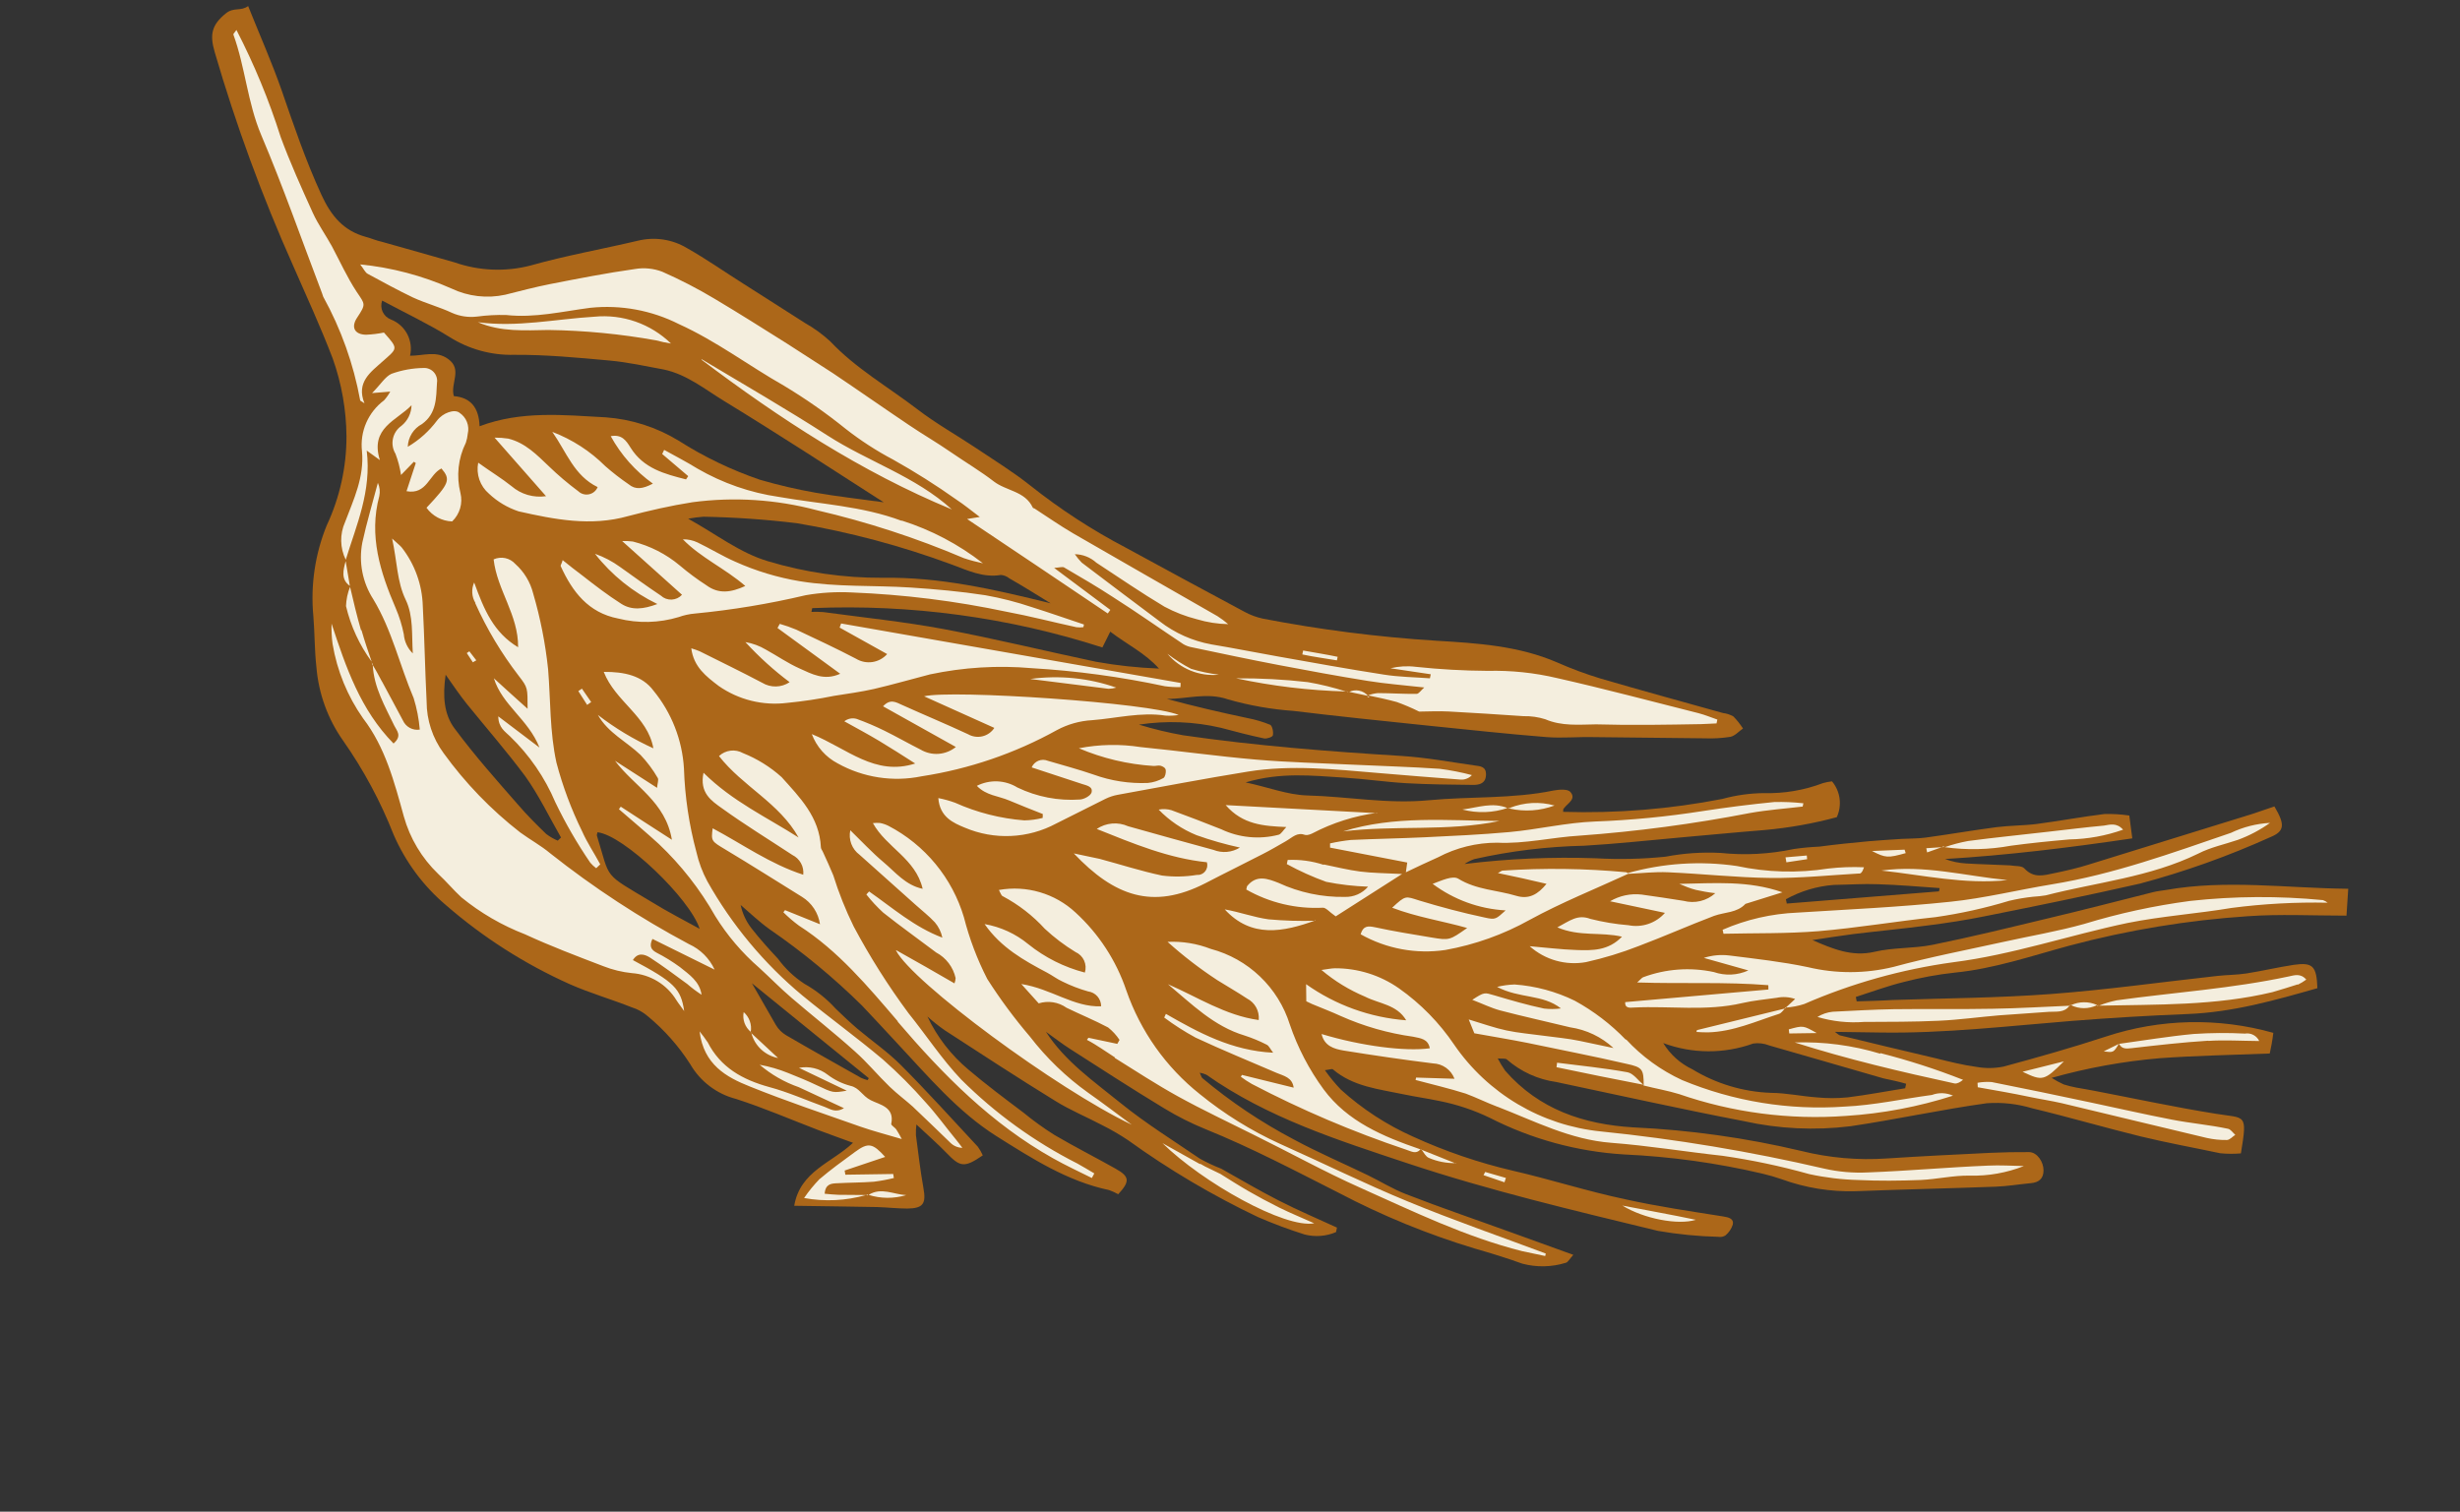 <svg width="109" height="67" viewBox="0 0 109 67" fill="none" xmlns="http://www.w3.org/2000/svg">
<rect x="0" y="0" width="109" height="67" fill="#333333" stroke="none"/>
<path d="M82.268 44.381L82.229 44.186C82.94 43.958 83.64 43.697 84.363 43.52C85.103 43.328 85.856 43.189 86.616 43.107C88.366 42.934 90.025 42.363 91.705 41.909C94.29 41.22 96.936 40.784 99.605 40.607C101.014 40.508 102.431 40.581 103.97 40.582L104.048 39.392C101.296 39.362 98.642 38.975 95.99 39.442C95.801 39.474 95.61 39.491 95.423 39.536C93.863 39.927 92.31 40.333 90.727 40.706C89.035 41.113 87.341 41.529 85.631 41.875C84.786 42.044 83.89 41.988 83.056 42.185C82.051 42.417 81.203 42.051 80.306 41.666C80.908 41.575 81.511 41.476 82.115 41.399C83.225 41.264 84.336 41.161 85.444 41.013C86.281 40.905 87.117 40.779 87.94 40.61C90.262 40.149 92.541 39.679 94.826 39.161C96.803 38.633 98.734 37.944 100.599 37.102C101.228 36.843 101.258 36.552 100.776 35.742C100.465 35.846 100.137 35.964 99.817 36.069C97.398 36.822 94.978 37.571 92.558 38.316C92.081 38.469 91.562 38.587 91.055 38.693C90.547 38.799 90.113 38.939 89.693 38.485C89.573 38.358 89.267 38.395 89.071 38.354C88.42 38.319 87.746 38.309 87.114 38.269C86.795 38.251 86.48 38.184 86.181 38.072C88.952 37.906 91.683 37.571 94.48 37.157L94.347 36.145C93.983 36.091 93.616 36.069 93.249 36.078C92.249 36.2 91.257 36.387 90.255 36.518C89.666 36.593 89.062 36.586 88.468 36.66C87.416 36.798 86.367 36.981 85.314 37.124C84.966 37.17 84.608 37.161 84.257 37.181C83.769 37.215 83.278 37.241 82.793 37.285C82.067 37.354 81.345 37.424 80.612 37.523C80.232 37.539 79.853 37.575 79.477 37.63C78.41 37.857 77.314 37.915 76.229 37.802C75.416 37.76 74.6 37.816 73.8 37.969C72.771 38.074 71.735 38.097 70.703 38.039C68.762 37.972 66.82 38.056 64.892 38.293C65.026 38.204 65.17 38.132 65.321 38.077C66.921 37.717 68.553 37.518 70.193 37.483C71.634 37.4 73.069 37.241 74.506 37.113C75.73 37.007 76.948 36.886 78.174 36.789C79.259 36.693 80.334 36.502 81.386 36.218C81.504 35.96 81.547 35.674 81.51 35.393C81.472 35.112 81.356 34.847 81.174 34.63C81.041 34.645 80.909 34.671 80.78 34.706C79.941 35.025 79.048 35.176 78.15 35.152C77.531 35.158 76.914 35.245 76.317 35.409C73.993 35.862 71.626 36.054 69.26 35.982C69.272 35.927 69.25 35.86 69.292 35.829C69.456 35.601 69.86 35.415 69.58 35.098C69.458 34.961 69.082 34.992 68.842 35.035C67.013 35.414 65.153 35.292 63.31 35.467C61.467 35.643 59.724 35.301 57.927 35.255C57.043 35.228 56.198 34.89 55.193 34.677C56.737 34.216 58.153 34.377 59.562 34.466C60.484 34.523 61.403 34.66 62.33 34.713C63.258 34.767 64.292 34.776 65.273 34.788C65.557 34.79 65.83 34.719 65.843 34.343C65.855 33.968 65.59 33.961 65.344 33.926C64.264 33.774 63.194 33.574 62.101 33.504C58.864 33.305 55.635 33.053 52.423 32.588C51.761 32.471 51.106 32.313 50.463 32.116C51.674 31.93 52.91 31.978 54.103 32.258C54.735 32.427 55.367 32.592 56.006 32.727C56.13 32.753 56.389 32.661 56.399 32.592C56.431 32.443 56.377 32.169 56.276 32.121C55.951 31.989 55.613 31.889 55.267 31.824C54.075 31.572 52.883 31.297 51.7 30.976C52.588 30.986 53.473 30.671 54.422 31C55.364 31.269 56.332 31.439 57.309 31.508C59.287 31.748 61.263 31.952 63.244 32.157C64.986 32.334 66.765 32.528 68.528 32.669C69.228 32.723 69.937 32.651 70.641 32.67C72.275 32.682 73.906 32.711 75.523 32.723C75.905 32.739 76.288 32.717 76.666 32.658C76.87 32.621 77.042 32.417 77.23 32.288C77.106 32.096 76.964 31.917 76.804 31.753C76.663 31.673 76.508 31.622 76.347 31.603C74.537 31.096 72.719 30.601 70.914 30.072C70.262 29.874 69.623 29.637 69 29.361C67.288 28.621 65.462 28.506 63.643 28.398C61.063 28.236 58.496 27.909 55.958 27.419C55.669 27.357 55.392 27.253 55.133 27.111C53.383 26.174 51.635 25.23 49.891 24.277C48.395 23.495 46.977 22.573 45.655 21.522C44.894 20.916 44.047 20.395 43.233 19.849C42.419 19.304 41.464 18.768 40.645 18.137C39.355 17.148 37.914 16.327 36.792 15.134C36.452 14.82 36.076 14.547 35.674 14.319C34.758 13.725 33.83 13.151 32.929 12.569C32.101 12.047 31.3 11.482 30.445 10.999C30.12 10.803 29.76 10.673 29.385 10.617C29.01 10.561 28.627 10.579 28.259 10.67C26.677 11.043 25.059 11.329 23.503 11.769C22.392 12.056 21.221 12.006 20.138 11.628C19.065 11.316 17.989 11.022 16.919 10.716C16.676 10.665 16.449 10.563 16.213 10.5C15.225 10.229 14.677 9.579 14.244 8.638C13.546 7.121 13.014 5.553 12.471 3.979C12.041 2.75 11.507 1.551 10.995 0.269C10.668 0.511 10.359 0.308 10.011 0.59C9.372 1.105 9.286 1.536 9.516 2.319C10.455 5.54 11.612 8.693 12.98 11.757C13.581 13.125 14.208 14.494 14.744 15.893C15.136 16.997 15.342 18.159 15.352 19.331C15.355 20.698 15.056 22.049 14.476 23.288C13.96 24.555 13.757 25.928 13.883 27.291C13.946 28.047 13.935 28.814 14.02 29.57C14.117 30.743 14.525 31.867 15.204 32.828C16.111 34.122 16.861 35.518 17.439 36.988C17.962 38.195 18.755 39.266 19.759 40.116C21.406 41.548 23.255 42.728 25.246 43.62C26.137 44.014 27.085 44.285 27.997 44.647C28.254 44.727 28.493 44.859 28.697 45.035C29.434 45.644 30.072 46.364 30.586 47.169C30.805 47.547 31.097 47.877 31.444 48.14C31.792 48.404 32.188 48.596 32.611 48.705C33.86 49.107 35.058 49.627 36.276 50.093C36.758 50.275 37.239 50.444 37.796 50.65C36.861 51.538 35.453 51.903 35.191 53.441C36.49 53.462 37.684 53.474 38.875 53.498C39.318 53.512 39.751 53.563 40.196 53.564C40.909 53.559 41.044 53.343 40.915 52.648C40.776 51.872 40.688 51.088 40.583 50.305C40.578 50.149 40.586 49.993 40.605 49.838C41.11 50.314 41.539 50.685 41.933 51.093C42.549 51.735 42.73 51.764 43.546 51.207C43.487 51.071 43.413 50.942 43.325 50.822C42.197 49.61 41.087 48.379 39.92 47.207C39.329 46.615 38.63 46.133 37.988 45.593C37.657 45.309 37.346 45.012 37.028 44.705C36.629 44.265 36.16 43.893 35.642 43.602C35.188 43.306 34.791 42.929 34.471 42.492C34.061 42.053 33.661 41.609 33.29 41.134C33.057 40.832 32.896 40.482 32.817 40.109C33.246 40.476 33.653 40.868 34.109 41.192C35.568 42.195 36.935 43.325 38.196 44.569C38.727 45.126 39.229 45.677 39.748 46.232C41.127 47.706 42.434 49.268 44.153 50.356C45.724 51.342 47.289 52.354 49.142 52.745C49.282 52.795 49.418 52.856 49.548 52.929C50.073 52.359 50.056 52.147 49.431 51.797C48.533 51.291 47.608 50.824 46.722 50.303C46.242 50.001 45.782 49.669 45.344 49.309C44.523 48.691 43.693 48.071 42.904 47.401C42.138 46.758 41.52 45.957 41.092 45.052C41.334 45.269 41.588 45.471 41.854 45.658C43.477 46.713 45.099 47.772 46.749 48.788C47.417 49.205 48.154 49.507 48.854 49.877C49.244 50.072 49.621 50.292 49.983 50.534C51.797 51.843 53.727 52.985 55.748 53.946C56.422 54.237 57.11 54.494 57.81 54.715C58.272 54.833 58.759 54.795 59.198 54.608L59.24 54.408C58.372 54.011 57.495 53.635 56.648 53.202C55.801 52.769 55.014 52.305 54.203 51.849C54.175 51.83 54.145 51.814 54.115 51.799C53.788 51.672 53.471 51.523 53.164 51.353C51.998 50.555 50.779 49.799 49.677 48.908C48.485 47.94 47.192 47.048 46.345 45.731C46.708 45.99 47.059 46.264 47.436 46.504C48.815 47.387 50.176 48.271 51.588 49.125C52.171 49.48 52.782 49.787 53.414 50.045C55.443 50.865 57.372 51.882 59.317 52.867C61.249 53.883 63.274 54.712 65.364 55.342C66.069 55.544 66.771 55.759 67.448 56.005C68.082 56.175 68.751 56.162 69.378 55.968C69.476 55.948 69.548 55.795 69.711 55.615L67.049 54.653C65.463 54.077 63.864 53.535 62.29 52.922C61.711 52.697 61.168 52.36 60.607 52.086C59.514 51.556 58.391 51.079 57.33 50.503C55.885 49.743 54.525 48.831 53.274 47.782C53.236 47.748 53.227 47.688 53.159 47.544C53.262 47.56 53.362 47.59 53.456 47.634C56.167 49.541 59.252 50.522 62.327 51.546C65.981 52.763 69.726 53.648 73.459 54.553C74.346 54.707 75.243 54.796 76.143 54.817C76.251 54.836 76.362 54.814 76.454 54.754C76.607 54.628 76.72 54.46 76.779 54.271C76.833 54.016 76.606 53.954 76.352 53.914C74.897 53.682 73.438 53.471 72.006 53.151C70.329 52.797 68.692 52.268 67.02 51.884C65.507 51.53 64.032 51.026 62.618 50.38C61.446 49.858 60.363 49.153 59.412 48.292C59.155 48.023 58.918 47.735 58.704 47.431C58.923 47.406 59.026 47.361 59.059 47.394C59.959 48.163 61.098 48.27 62.179 48.499C62.712 48.611 63.252 48.685 63.785 48.798C64.557 48.951 65.307 49.202 66.016 49.545C67.864 50.488 69.887 51.04 71.959 51.166C74.029 51.26 76.087 51.545 78.104 52.02C78.388 52.087 78.667 52.169 78.942 52.264C79.996 52.648 81.113 52.828 82.234 52.795C84.301 52.715 86.37 52.672 88.442 52.594C88.957 52.574 89.47 52.487 89.982 52.439C90.34 52.408 90.544 52.242 90.547 51.873C90.549 51.505 90.272 51.068 89.909 51.062C89.336 51.057 88.76 51.069 88.189 51.095C86.665 51.169 85.142 51.243 83.617 51.343C82.335 51.432 81.046 51.319 79.799 51.008C77.359 50.43 74.869 50.081 72.364 49.966C70.168 49.831 68.194 49.174 66.693 47.455C66.571 47.281 66.461 47.099 66.363 46.91C66.581 46.933 66.707 46.902 66.763 46.954C67.38 47.494 68.142 47.843 68.954 47.955C71.73 48.542 74.484 49.155 77.279 49.692C78.828 50.035 80.423 50.11 81.997 49.915C84.017 49.617 86.014 49.176 88.035 48.896C88.71 48.848 89.387 48.923 90.035 49.118C91.653 49.505 93.248 49.975 94.864 50.37C96.028 50.652 97.206 50.865 98.377 51.113C98.681 51.143 98.987 51.146 99.292 51.119C99.588 49.318 99.497 49.579 98.177 49.362C96.379 49.075 94.592 48.689 92.8 48.346C92.536 48.29 92.264 48.255 91.994 48.202C91.808 48.166 91.623 48.12 91.441 48.063C91.256 47.98 91.077 47.882 90.906 47.772C92.474 47.33 94.081 47.038 95.704 46.9C97.276 46.787 98.848 46.759 100.57 46.692C100.618 46.466 100.691 46.121 100.728 45.777C98.297 45.092 95.717 45.148 93.318 45.938C91.817 46.43 90.298 46.861 88.774 47.273C88.375 47.354 87.963 47.357 87.562 47.283C86.974 47.204 86.386 47.057 85.808 46.913C84.379 46.58 82.948 46.233 81.522 45.887C81.476 45.877 81.441 45.83 81.301 45.733C82.038 45.742 82.672 45.752 83.31 45.762C86.157 45.808 88.977 45.474 91.8 45.248C93.516 45.112 95.231 45.01 96.945 44.942C98.932 44.864 100.811 44.331 102.681 43.797C102.647 42.82 102.48 42.642 101.637 42.762C100.938 42.868 100.245 43.033 99.545 43.143C99.122 43.209 98.687 43.206 98.254 43.253C95.79 43.524 93.332 43.872 90.86 44.057C88.528 44.231 86.181 44.242 83.842 44.322C83.323 44.355 82.796 44.363 82.268 44.381ZM33.316 43.578L38.495 47.786L38.441 47.873C38.343 47.847 38.247 47.814 38.155 47.772C37.046 47.146 35.932 46.524 34.831 45.882C34.643 45.77 34.487 45.613 34.376 45.425C34.017 44.807 33.681 44.211 33.316 43.578ZM26.473 36.887C27.631 37.007 30.572 39.826 31.001 41.167C30.32 40.787 29.6 40.426 28.904 39.994C26.674 38.655 27.069 39.037 26.447 37.032C26.439 37.008 26.454 36.98 26.473 36.887ZM19.746 29.904C20.112 30.426 20.381 30.817 20.679 31.191C21.547 32.264 22.457 33.306 23.278 34.41C23.882 35.258 24.338 36.213 24.858 37.119L24.713 37.258C24.531 37.181 24.359 37.082 24.202 36.963C23.774 36.547 23.351 36.129 22.962 35.673C22.005 34.581 21.031 33.486 20.155 32.304C19.67 31.672 19.608 30.854 19.746 29.904ZM39.155 22.262C38.114 22.117 37.118 22.009 36.131 21.836C35.302 21.69 34.481 21.498 33.672 21.263C32.407 20.831 31.198 20.25 30.07 19.532C29.089 18.933 27.979 18.578 26.832 18.496C24.963 18.395 23.092 18.195 21.25 18.892C21.222 18.08 20.866 17.618 20.109 17.556C19.944 16.992 20.5 16.38 19.864 15.916C19.333 15.524 18.765 15.768 18.169 15.767C18.244 15.442 18.199 15.101 18.044 14.806C17.888 14.511 17.632 14.282 17.321 14.16C17.159 14.099 17.028 13.977 16.955 13.82C16.883 13.663 16.875 13.484 16.933 13.322C17.977 13.88 18.984 14.355 19.927 14.942C20.778 15.477 21.768 15.75 22.773 15.726C24.181 15.716 25.599 15.851 27.004 15.979C27.811 16.052 28.61 16.23 29.411 16.377C30.429 16.592 31.228 17.25 32.075 17.767C34.459 19.223 36.806 20.751 39.155 22.262ZM46.529 26.734C44.065 26.124 41.633 25.566 39.098 25.608C37.384 25.617 35.679 25.37 34.038 24.877C32.782 24.505 31.774 23.7 30.492 22.989C30.717 22.947 30.944 22.918 31.173 22.901C32.559 22.927 33.944 23.023 35.32 23.191C37.657 23.585 39.953 24.198 42.175 25.022C42.861 25.274 43.562 25.618 44.352 25.482C44.486 25.494 44.615 25.546 44.72 25.631C45.347 25.99 45.948 26.366 46.55 26.738L46.529 26.734ZM51.335 29.631C50.409 29.595 49.486 29.495 48.574 29.332C46.317 28.855 44.075 28.306 41.807 27.88C40.048 27.553 38.258 27.37 36.481 27.128C36.306 27.115 36.129 27.112 35.953 27.119L35.989 26.953C40.344 26.769 44.697 27.359 48.846 28.696L49.194 27.996C49.938 28.562 50.749 28.951 51.357 29.636L51.335 29.631ZM79.171 40.047L79.131 39.856C79.785 39.493 80.509 39.276 81.254 39.22C81.91 39.211 82.565 39.163 83.218 39.19C84.129 39.218 85.032 39.297 85.944 39.361L85.914 39.506L79.171 40.047ZM78.364 46.327C80.042 46.806 81.756 47.306 83.451 47.794C83.787 47.865 84.128 47.937 84.459 48.033L84.416 48.233C83.565 48.369 82.716 48.532 81.862 48.637C81.405 48.681 80.945 48.681 80.488 48.636C79.813 48.586 79.145 48.441 78.47 48.436C77.24 48.392 76.041 48.033 74.989 47.393C74.454 47.14 74.005 46.736 73.696 46.23C74.981 46.709 76.393 46.715 77.682 46.25C77.92 46.216 78.162 46.244 78.386 46.332L78.364 46.327Z" fill="#AC6719"/>
<path d="M59.964 33.892C61.237 33.953 62.515 33.987 63.791 34.074C64.272 34.135 64.749 34.228 65.218 34.353C65.156 34.42 65.081 34.473 64.996 34.507C64.912 34.542 64.822 34.557 64.731 34.553C63.509 34.459 62.288 34.366 61.069 34.26C59.142 34.097 57.211 33.889 55.299 34.197C53.388 34.505 51.446 34.877 49.521 35.227C49.334 35.262 49.152 35.322 48.98 35.406C48.25 35.768 47.526 36.14 46.796 36.501C46.179 36.832 45.495 37.02 44.796 37.051C44.096 37.083 43.398 36.957 42.754 36.684C42.238 36.472 41.639 36.212 41.576 35.372C41.828 35.421 42.075 35.489 42.316 35.577C43.288 36.013 44.327 36.278 45.389 36.36C45.663 36.355 45.934 36.318 46.2 36.251L46.205 36.078C45.708 35.88 45.21 35.69 44.721 35.48C44.231 35.27 43.703 35.265 43.283 34.829C43.564 34.687 43.876 34.618 44.191 34.631C44.505 34.644 44.811 34.737 45.079 34.902C45.941 35.318 46.898 35.502 47.853 35.435C48.034 35.424 48.305 35.277 48.361 35.137C48.445 34.866 48.162 34.815 47.95 34.748C47.213 34.508 46.473 34.262 45.712 34.012C45.768 33.879 45.875 33.773 46.009 33.718C46.143 33.663 46.294 33.663 46.428 33.719C47.106 33.92 47.788 34.1 48.456 34.33C49.227 34.61 50.045 34.736 50.864 34.701C51.104 34.678 51.337 34.604 51.546 34.485C51.626 34.444 51.667 34.252 51.655 34.139C51.644 34.025 51.522 33.968 51.43 33.94C51.338 33.911 51.218 33.953 51.112 33.948C49.973 33.876 48.854 33.611 47.804 33.164C48.705 32.988 49.63 32.97 50.538 33.111C52.246 33.28 53.944 33.519 55.652 33.666C57.076 33.789 58.511 33.821 59.964 33.892ZM52.226 31.688C50.966 31.146 42.162 30.558 40.946 30.861C42.015 31.34 43.022 31.794 44.058 32.261C43.936 32.449 43.747 32.582 43.53 32.634C43.313 32.685 43.084 32.652 42.891 32.54C41.927 32.092 40.946 31.684 39.979 31.248C39.706 31.128 39.455 30.951 39.126 31.304L42.353 33.107C42.135 33.284 41.867 33.39 41.587 33.411C41.307 33.431 41.027 33.364 40.785 33.22C40.251 32.952 39.727 32.65 39.183 32.383C38.785 32.187 38.376 32.013 37.958 31.862C37.865 31.835 37.767 31.831 37.672 31.849C37.577 31.868 37.487 31.909 37.411 31.969C37.928 32.256 38.452 32.536 38.958 32.839C39.463 33.141 39.964 33.465 40.552 33.839C38.767 34.413 37.543 33.176 35.97 32.536C36.179 33.094 36.587 33.556 37.115 33.833C38.247 34.464 39.568 34.667 40.837 34.406C42.941 34.083 44.97 33.39 46.831 32.358C47.313 32.099 47.846 31.949 48.392 31.919C49.473 31.835 50.543 31.55 51.638 31.715C51.834 31.728 52.032 31.719 52.226 31.688ZM45.65 30.093C46.806 30.24 47.961 30.385 49.117 30.528C49.234 30.525 49.349 30.508 49.462 30.476C48.24 30.048 46.933 29.917 45.65 30.093ZM52.313 30.269C47.296 29.393 42.281 28.514 37.269 27.633L37.203 27.815C37.888 28.195 38.581 28.582 39.309 28.989C39.139 29.179 38.909 29.304 38.657 29.342C38.405 29.38 38.148 29.328 37.93 29.196C37.061 28.741 36.17 28.326 35.28 27.906C35.042 27.806 34.799 27.721 34.551 27.65L34.45 27.833L37.229 29.862C36.511 30.186 35.965 29.866 35.432 29.629C34.899 29.392 34.438 29.068 33.936 28.792C33.657 28.626 33.349 28.513 33.028 28.458C33.625 29.109 34.282 29.704 34.988 30.234C34.809 30.354 34.6 30.42 34.385 30.425C34.169 30.43 33.957 30.373 33.772 30.261C32.86 29.779 31.928 29.329 31.006 28.867C30.884 28.816 30.758 28.771 30.63 28.734C30.735 29.562 31.296 29.983 31.843 30.401C32.726 31.018 33.806 31.285 34.874 31.153C35.573 31.085 36.267 30.981 36.955 30.841C37.544 30.747 38.139 30.668 38.719 30.537C39.551 30.344 40.376 30.104 41.209 29.889C42.69 29.575 44.208 29.482 45.716 29.614C47.698 29.731 49.669 29.999 51.61 30.414C51.84 30.445 52.072 30.458 52.305 30.454L52.313 30.269ZM29.07 15.085C29.287 15.145 29.508 15.191 29.73 15.225C29.285 14.792 28.751 14.462 28.165 14.256C27.579 14.051 26.956 13.976 26.338 14.037C24.617 14.14 22.909 14.517 21.175 14.28C22.194 14.722 23.256 14.64 24.301 14.625C25.9 14.647 27.496 14.802 29.07 15.085ZM21.06 26.738C21.573 27.881 22.219 28.96 22.983 29.952C23.392 30.483 23.375 30.48 23.377 31.414C22.857 30.948 22.386 30.524 21.883 30.062C22.254 31.257 23.405 31.874 23.904 33.132L22.078 31.749C22.084 32.249 22.381 32.423 22.595 32.632C23.456 33.461 24.14 34.456 24.606 35.557C25.054 36.487 25.571 37.382 26.153 38.233C26.231 38.326 26.32 38.408 26.417 38.48L26.596 38.309C26.328 37.808 26.015 37.35 25.793 36.845C25.314 35.871 24.933 34.852 24.656 33.802C24.355 32.431 24.399 31.043 24.286 29.662C24.167 28.526 23.946 27.403 23.625 26.306C23.498 25.8 23.223 25.344 22.834 24.996C22.716 24.864 22.559 24.773 22.386 24.736C22.213 24.7 22.033 24.72 21.872 24.792C22.027 26.16 22.972 27.249 22.957 28.687C21.879 28.041 21.451 27.035 21.01 25.816C20.945 25.96 20.916 26.118 20.926 26.275C20.935 26.433 20.982 26.586 21.064 26.721L21.06 26.738ZM21.104 29.266L20.797 28.867L20.683 28.945L20.952 29.354L21.104 29.266ZM43.659 26.381C42.56 26.211 41.447 26.113 40.337 26.039C38.708 25.935 37.074 26.026 35.448 25.762C34.456 25.598 33.489 25.305 32.572 24.892C32.002 24.642 31.467 24.311 30.905 24.041C30.703 23.946 30.482 23.899 30.258 23.904C31.055 24.722 32.114 25.186 33.024 25.971C32.399 26.256 31.851 26.345 31.3 25.94C30.888 25.674 30.494 25.381 30.12 25.063C29.516 24.557 28.805 24.193 28.04 24.001C27.884 23.98 27.726 23.974 27.568 23.981C28.526 24.837 29.355 25.587 30.219 26.361C30.16 26.425 30.089 26.477 30.01 26.514C29.931 26.55 29.846 26.571 29.758 26.575C29.671 26.578 29.584 26.564 29.502 26.534C29.421 26.504 29.346 26.458 29.282 26.398C28.67 25.989 28.076 25.556 27.473 25.127C27.133 24.88 26.76 24.684 26.364 24.545C27.102 25.489 28.048 26.25 29.127 26.771C28.504 27.004 27.99 27.06 27.52 26.756C26.924 26.376 26.358 25.941 25.797 25.502C25.515 25.296 25.242 25.073 24.93 24.825C24.899 24.97 24.824 25.052 24.846 25.096C25.363 26.229 26.07 27.157 27.39 27.413C28.274 27.635 29.201 27.613 30.073 27.349C30.304 27.266 30.546 27.213 30.791 27.193C32.444 27.034 34.084 26.762 35.7 26.38C36.371 26.264 37.053 26.223 37.733 26.258C40.044 26.348 42.344 26.635 44.607 27.115C45.643 27.307 46.663 27.576 47.697 27.799C47.799 27.811 47.902 27.811 48.004 27.797L48.029 27.678C47.264 27.423 46.502 27.155 45.731 26.912C45.054 26.684 44.362 26.506 43.659 26.381ZM25.625 30.63L26.016 31.242L26.194 31.115C26.058 30.918 25.921 30.724 25.785 30.522L25.625 30.63ZM52.774 29.642C52.407 29.451 52.056 29.228 51.727 28.976C52.004 29.304 52.356 29.56 52.754 29.722C53.151 29.884 53.582 29.945 54.009 29.903C53.591 29.852 53.178 29.765 52.774 29.642ZM53.171 51.595C52.618 51.282 52.061 50.973 51.508 50.665C53.283 52.41 56.934 54.459 58.231 54.217C57.662 53.963 57.162 53.76 56.679 53.52C56.196 53.279 55.756 53.044 55.308 52.785C54.86 52.526 54.488 52.287 54.079 52.032L53.398 51.701C53.326 51.659 53.254 51.621 53.183 51.58L53.171 51.595ZM39.776 45.281C41.787 47.636 43.938 49.813 46.667 51.341C47.224 51.655 47.807 51.925 48.379 52.21L48.488 52.007C48.235 51.859 47.987 51.705 47.732 51.566C45.834 50.604 44.099 49.349 42.592 47.847C41.733 46.944 41.041 45.882 40.255 44.906C39.351 43.686 38.539 42.401 37.825 41.06C37.466 40.329 37.164 39.57 36.921 38.792C36.78 38.446 36.621 38.106 36.466 37.766C36.437 37.693 36.375 37.627 36.373 37.555C36.311 36.207 35.428 35.331 34.633 34.443C34.129 33.989 33.548 33.628 32.918 33.377C32.75 33.284 32.557 33.246 32.367 33.27C32.176 33.294 31.998 33.378 31.858 33.509C32.908 34.856 34.533 35.587 35.384 37.119C33.981 36.222 32.456 35.522 31.172 34.249C30.983 35.144 31.528 35.495 31.988 35.823C32.999 36.553 34.066 37.206 35.109 37.893C35.27 37.972 35.402 38.098 35.489 38.255C35.575 38.411 35.611 38.591 35.591 38.769C34.126 38.295 32.897 37.412 31.578 36.711C31.5 37.286 31.532 37.284 32.132 37.646C33.277 38.333 34.403 39.047 35.535 39.749C35.749 39.881 35.931 40.058 36.069 40.267C36.207 40.477 36.297 40.715 36.333 40.963C35.759 40.731 35.272 40.534 34.784 40.338L34.71 40.433C34.925 40.647 35.156 40.844 35.399 41.024C37.147 42.145 38.455 43.72 39.779 45.264L39.776 45.281ZM66.725 52.208C66.419 52.121 66.113 52.03 65.807 51.943L65.733 52.083L66.662 52.4L66.725 52.208ZM39.703 42.129C40.421 43.531 46.815 48.263 50.146 49.848C49.422 49.312 48.836 48.868 48.22 48.435C47.24 47.735 46.369 46.894 45.633 45.94C44.945 45.134 44.314 44.281 43.744 43.388C43.299 42.519 42.952 41.602 42.711 40.656C42.454 39.792 42.026 38.988 41.452 38.292C40.879 37.596 40.171 37.022 39.372 36.605C39.251 36.544 39.123 36.5 38.99 36.475C38.886 36.467 38.781 36.468 38.677 36.481C39.272 37.563 40.57 38.05 40.882 39.393C40.12 39.232 39.673 38.653 39.155 38.219C38.638 37.785 38.185 37.293 37.676 36.798C37.633 36.999 37.648 37.208 37.72 37.4C37.792 37.592 37.918 37.759 38.083 37.881L40.579 40.112C40.863 40.368 41.165 40.601 41.422 40.878C41.588 41.073 41.703 41.307 41.755 41.557C40.519 41.092 39.551 40.238 38.509 39.51L38.387 39.644C38.614 39.931 38.864 40.2 39.133 40.447C39.895 41.053 40.7 41.624 41.482 42.216C41.699 42.331 41.888 42.493 42.036 42.688C42.185 42.884 42.289 43.11 42.342 43.349C42.338 43.43 42.321 43.509 42.292 43.584C41.428 43.081 40.59 42.606 39.707 42.112L39.703 42.129ZM62.958 50.919L62.953 50.944C62.953 50.944 62.978 50.949 62.991 50.952L62.958 50.919ZM61.017 36.041C58.818 35.924 56.619 35.806 54.309 35.683C55.057 36.544 55.972 36.612 56.995 36.655C56.853 36.803 56.77 36.963 56.656 36.997C55.805 37.217 54.904 37.131 54.11 36.753C53.376 36.459 52.643 36.18 51.904 35.908C51.721 35.854 51.527 35.845 51.34 35.883C51.814 36.373 52.385 36.759 53.018 37.016C53.646 37.24 54.287 37.423 54.939 37.564C54.765 37.672 54.569 37.738 54.365 37.756C54.161 37.774 53.955 37.743 53.765 37.667C52.502 37.329 51.243 36.97 49.983 36.619C49.761 36.52 49.517 36.479 49.274 36.5C49.032 36.521 48.798 36.603 48.596 36.74C50.237 37.398 51.774 38.038 53.476 38.216C53.497 38.284 53.501 38.356 53.488 38.426C53.474 38.496 53.444 38.562 53.399 38.617C53.355 38.673 53.297 38.717 53.231 38.745C53.166 38.773 53.094 38.784 53.023 38.778C52.515 38.861 51.998 38.87 51.487 38.805C50.559 38.609 49.647 38.314 48.73 38.067C48.397 37.996 48.061 37.925 47.58 37.824C49.369 39.714 51.074 40.342 53.409 39.145C54.253 38.705 55.106 38.289 55.95 37.853C56.289 37.68 56.619 37.487 56.959 37.292C57.298 37.097 57.465 36.874 57.842 37.007C57.927 37.025 58.056 36.982 58.151 36.935C59.047 36.466 60.019 36.158 61.021 36.025L61.017 36.041ZM64.512 51.567C64.007 51.367 63.498 51.162 62.994 50.962C63.09 51.093 63.176 51.258 63.306 51.317C63.687 51.481 64.1 51.561 64.515 51.55L64.512 51.567ZM55.77 45.209C54.292 45.003 53.071 44.194 51.751 43.621C52.806 44.502 53.781 45.487 55.153 45.897C55.489 46.006 55.816 46.142 56.131 46.304C56.227 46.351 56.279 46.486 56.412 46.657C54.58 46.568 53.112 45.768 51.66 44.936L51.585 45.099C52.027 45.428 52.492 45.726 52.977 45.989C54.159 46.541 55.371 47.037 56.569 47.553C56.892 47.688 57.261 47.753 57.321 48.206C56.547 48.016 55.786 47.828 55.029 47.641L54.981 47.724C55.136 47.839 55.298 47.944 55.466 48.041C57.663 49.191 59.949 50.165 62.301 50.953C62.523 51.022 62.739 51.175 62.94 50.941C61.281 50.373 59.7 49.705 58.649 48.282C58.005 47.404 57.499 46.433 57.149 45.402C56.895 44.594 56.441 43.864 55.829 43.279C55.216 42.693 54.466 42.273 53.648 42.056C53.038 41.819 52.386 41.713 51.734 41.744C52.425 42.366 53.164 42.934 53.941 43.443C54.382 43.719 54.83 43.974 55.263 44.261C55.431 44.348 55.569 44.483 55.66 44.649C55.75 44.815 55.79 45.004 55.774 45.192L55.77 45.209ZM58.289 40.808C57.595 40.829 56.902 40.808 56.211 40.746C55.558 40.657 54.944 40.425 54.267 40.305C55.445 41.59 56.861 41.311 58.292 40.791L58.289 40.808ZM58.652 38.331C58.138 38.161 57.597 38.088 57.056 38.114L57.018 38.297C57.578 38.604 58.162 38.867 58.764 39.084C59.375 39.206 59.995 39.278 60.618 39.298C60.492 39.446 60.333 39.563 60.155 39.642C59.977 39.72 59.783 39.758 59.588 39.752C58.576 39.77 57.573 39.557 56.654 39.132C56.17 38.941 55.666 38.754 55.253 39.281C55.239 39.328 55.229 39.377 55.222 39.425C56.252 40.012 57.428 40.291 58.611 40.231C58.751 40.22 58.904 40.422 59.184 40.614L62.125 38.736C61.373 38.697 60.799 38.696 60.266 38.627C59.734 38.559 59.189 38.422 58.656 38.314L58.652 38.331ZM75.141 54.063C74.06 53.834 72.97 53.644 71.885 53.432C72.834 54.015 74.351 54.309 75.141 54.063ZM66.356 49.052C68 49.689 69.575 50.511 71.392 50.65C73.042 50.776 74.68 51.047 76.328 51.226C77.622 51.412 78.902 51.683 80.161 52.036C80.874 52.192 81.6 52.28 82.329 52.299C83.254 52.343 84.181 52.334 85.105 52.298C85.833 52.265 86.56 52.089 87.286 52.105C88.103 52.125 88.916 51.981 89.676 51.68C89.144 51.67 88.618 51.635 88.091 51.661C86.324 51.733 84.55 51.896 82.779 51.962C82.124 51.996 81.469 51.94 80.83 51.795C77.565 51.035 74.255 50.484 70.92 50.145C69.625 50.014 68.375 49.603 67.255 48.94C66.135 48.277 65.173 47.378 64.436 46.306C63.778 45.331 62.949 44.483 61.988 43.805C61.156 43.221 60.163 42.91 59.147 42.915C58.99 42.918 58.836 42.952 58.553 42.99C59.132 43.479 59.783 43.878 60.483 44.172C61.105 44.49 61.895 44.519 62.307 45.22C60.711 45.1 59.178 44.547 57.872 43.62L57.881 44.378C57.991 44.428 58.063 44.465 58.136 44.499C58.545 44.67 58.989 44.839 59.403 45.029C60.425 45.485 61.507 45.794 62.616 45.948C62.944 46.018 63.277 46.043 63.353 46.46C62.267 46.613 60.309 46.359 58.558 45.829C58.681 46.362 59.112 46.489 59.537 46.561C60.854 46.773 62.174 46.967 63.496 47.131C63.704 47.138 63.906 47.206 64.075 47.327C64.244 47.449 64.373 47.617 64.447 47.812C63.837 47.794 63.293 47.777 62.745 47.759L62.723 47.866C63.464 48.063 64.21 48.238 64.94 48.468C65.394 48.635 65.861 48.867 66.338 49.048L66.356 49.052ZM89.628 47.506C90.505 47.923 90.576 47.907 91.448 47.041C90.866 47.185 90.297 47.332 89.611 47.503L89.628 47.506ZM75.144 39.441C75.404 39.496 75.664 39.55 76.003 39.587C75.816 39.756 75.589 39.876 75.343 39.935C75.097 39.995 74.841 39.991 74.597 39.926C73.976 39.83 73.361 39.731 72.738 39.648C72.252 39.592 71.762 39.696 71.341 39.945C72.231 40.133 72.955 40.286 73.772 40.459C73.574 40.684 73.32 40.853 73.036 40.949C72.752 41.045 72.447 41.065 72.153 41.006C71.585 40.96 71.021 40.866 70.468 40.726C69.9 40.512 69.562 40.806 69.005 41.102C69.989 41.523 70.931 41.295 71.868 41.515C71.259 42.143 70.559 42.128 69.865 42.106C69.171 42.084 68.518 41.999 67.779 41.937C68.114 42.236 68.512 42.455 68.945 42.577C69.376 42.699 69.831 42.721 70.273 42.642C71.068 42.465 71.849 42.227 72.607 41.93C73.728 41.508 74.824 41.019 75.946 40.593C76.428 40.419 76.961 40.465 77.34 40.06L78.978 39.548C77.463 39.014 75.949 39.148 74.409 39.174C74.649 39.278 74.895 39.379 75.144 39.441ZM68.968 47.3C70.246 47.569 71.525 47.828 72.808 48.075C72.579 47.876 72.371 47.574 72.115 47.524C71.082 47.337 70.037 47.232 68.992 47.1L68.968 47.3ZM89.928 48.615C90.404 48.716 90.888 48.787 91.363 48.896C93.48 49.401 95.642 49.929 97.782 50.435C98.075 50.5 98.374 50.531 98.674 50.526C98.8 50.521 98.919 50.377 99.043 50.297C98.934 50.203 98.838 50.049 98.718 50.028C97.896 49.854 97.052 49.783 96.223 49.621C95.026 49.39 93.834 49.116 92.638 48.863C91.177 48.554 89.712 48.245 88.247 47.957C88.038 47.942 87.828 47.953 87.622 47.99L87.633 48.188C88.401 48.324 89.165 48.454 89.928 48.615ZM97.846 46.133C98.567 46.086 99.296 46.133 100.104 46.139C100.049 46.023 99.957 45.928 99.843 45.868C99.729 45.809 99.598 45.788 99.471 45.81C98.712 45.77 97.952 45.776 97.194 45.827C96.087 45.931 94.994 46.114 93.894 46.264C94.014 46.498 94.213 46.482 94.445 46.456C95.576 46.326 96.711 46.196 97.847 46.125L97.846 46.133ZM93.885 46.266L93.215 46.596C93.643 46.655 93.647 46.656 93.887 46.258L93.885 46.266ZM83.312 46.701C82.085 46.329 80.806 46.161 79.525 46.203C81.842 46.942 84.215 47.501 86.597 48.018C86.712 48.042 86.844 47.968 86.982 47.859C85.787 47.388 84.563 46.993 83.318 46.675L83.312 46.701ZM66.837 35.826L66.808 35.819L66.85 35.828C66.865 35.819 66.882 35.812 66.899 35.807C66.881 35.803 66.862 35.8 66.843 35.8L66.837 35.826ZM66.893 35.837C67.554 35.986 68.244 35.939 68.879 35.701C68.225 35.518 67.529 35.556 66.899 35.807L66.893 35.837ZM66.808 35.819C66.138 35.535 65.479 35.792 64.797 35.879C65.461 36.054 66.161 36.029 66.81 35.807L66.808 35.819ZM39.952 23.084C38.187 22.422 36.331 22.345 34.513 22.023C33.243 21.839 32.021 21.414 30.911 20.773C30.427 20.475 29.922 20.212 29.428 19.939L29.341 20.121L30.494 21.103L30.397 21.247C29.456 21.008 28.511 20.764 27.937 19.837C27.741 19.524 27.552 19.24 27.061 19.332C27.518 20.164 28.156 20.883 28.929 21.435C28.474 21.672 28.162 21.718 27.852 21.461C27.492 21.215 27.147 20.947 26.82 20.66C26.153 19.994 25.352 19.477 24.472 19.141C25.108 20.045 25.432 21.079 26.481 21.589C26.448 21.669 26.397 21.74 26.33 21.796C26.264 21.851 26.185 21.889 26.101 21.907C26.016 21.925 25.929 21.923 25.846 21.899C25.762 21.876 25.686 21.832 25.624 21.773C25.165 21.432 24.729 21.062 24.319 20.665C23.785 20.157 23.275 19.626 22.522 19.44C22.321 19.409 22.117 19.395 21.913 19.396L24.194 21.991C23.923 22.031 23.646 22.012 23.383 21.936C23.12 21.86 22.876 21.728 22.668 21.549C22.227 21.197 21.749 20.91 21.189 20.507C21.139 20.757 21.157 21.016 21.24 21.257C21.324 21.499 21.47 21.713 21.664 21.879C22.04 22.234 22.489 22.502 22.98 22.664C24.572 23.023 26.178 23.34 27.829 22.875C28.77 22.629 29.706 22.413 30.681 22.259C32.524 22.014 34.398 22.135 36.194 22.614C38.424 23.132 40.605 23.843 42.711 24.739C42.987 24.831 43.268 24.906 43.553 24.966C42.476 24.125 41.257 23.484 39.954 23.071L39.952 23.084ZM79.26 45.627L79.28 45.804C79.66 45.796 80.043 45.792 80.498 45.786C79.898 45.446 79.898 45.446 79.261 45.622L79.26 45.627ZM59.512 36.849C61.797 36.562 64.158 36.865 66.439 36.386C64.12 36.372 61.789 36.138 59.512 36.849ZM72.839 48.118L72.843 48.096L72.814 48.09L72.839 48.118ZM72.041 46.085C71.377 45.395 70.613 44.811 69.773 44.351C68.939 43.944 68.035 43.7 67.109 43.633C66.848 43.641 66.588 43.677 66.335 43.74C67.331 44.267 68.35 44.055 69.163 44.694C68.915 44.728 68.663 44.73 68.414 44.7C67.673 44.544 66.94 44.331 66.211 44.114C65.771 43.986 65.777 43.96 65.235 44.313C65.7 44.491 66.079 44.678 66.47 44.783C67.499 45.054 68.537 45.278 69.569 45.531C70.288 45.636 70.959 45.956 71.492 46.45C70.99 46.343 70.491 46.238 69.993 46.133C69.495 46.027 68.914 45.976 68.374 45.902C67.833 45.828 67.287 45.783 66.754 45.671C66.222 45.558 65.718 45.376 65.078 45.183C65.205 45.508 65.294 45.718 65.326 45.796C66.184 45.95 66.936 46.074 67.67 46.22C69.135 46.53 70.606 46.809 72.065 47.149C72.789 47.302 72.827 47.394 72.831 48.111C73.359 48.245 73.892 48.336 74.401 48.492C76.773 49.312 79.288 49.641 81.791 49.458C83.403 49.356 84.997 49.055 86.536 48.561C86.39 48.495 86.233 48.458 86.073 48.452C85.913 48.446 85.754 48.472 85.604 48.529C84.313 48.701 83.024 48.989 81.731 49.045C79.273 49.218 76.808 48.816 74.533 47.871C73.594 47.438 72.75 46.825 72.049 46.065L72.041 46.085ZM31.082 15.942C34.536 18.545 38.142 20.909 42.176 22.579C40.564 21.113 38.464 20.461 36.667 19.302C34.87 18.144 32.955 17.036 31.091 15.922L31.082 15.942ZM49.392 46.886C50.32 47.465 51.235 48.063 52.187 48.589C53.286 49.195 54.419 49.728 55.542 50.29C57.125 51.069 58.678 51.931 60.292 52.651C62.629 53.696 64.941 54.821 67.441 55.451C67.786 55.524 68.126 55.596 68.467 55.668L68.491 55.558C66.454 54.794 64.398 54.083 62.389 53.254C60.474 52.466 58.613 51.544 56.703 50.691C55.434 50.112 54.245 49.373 53.163 48.493C51.663 47.3 50.533 45.705 49.905 43.894C49.458 42.572 48.683 41.384 47.654 40.442C47.204 40.024 46.664 39.717 46.075 39.544C45.486 39.37 44.865 39.337 44.261 39.444C44.332 39.571 44.36 39.692 44.43 39.72C45.13 40.091 45.761 40.58 46.295 41.165C46.712 41.553 47.167 41.898 47.653 42.194C47.822 42.269 47.958 42.402 48.035 42.57C48.111 42.738 48.124 42.929 48.069 43.105C47.153 42.868 46.298 42.439 45.56 41.845C45.003 41.386 44.337 41.08 43.626 40.956C44.353 42 45.368 42.566 46.392 43.107C46.628 43.232 46.842 43.398 47.082 43.506C47.445 43.685 47.824 43.831 48.213 43.941C48.373 43.962 48.52 44.04 48.627 44.162C48.733 44.283 48.791 44.44 48.79 44.601C47.571 44.646 46.592 43.825 45.253 43.613C45.591 43.992 45.801 44.219 46.024 44.47C46.23 44.406 46.449 44.39 46.662 44.423C46.876 44.457 47.079 44.539 47.255 44.664C47.868 44.962 48.499 45.22 49.099 45.538C49.297 45.694 49.467 45.88 49.605 46.09L49.506 46.265C49.08 46.175 48.654 46.085 48.228 45.995L48.16 46.087C48.597 46.313 48.989 46.605 49.401 46.866L49.392 46.886ZM85.389 37.78C85.605 37.706 85.822 37.627 86.038 37.548C85.809 37.562 85.587 37.577 85.352 37.594L85.389 37.78ZM88.942 39.007C87.086 38.824 85.252 38.321 83.364 38.584C85.217 38.785 87.053 39.208 88.942 39.007ZM84.439 37.811L84.391 37.658C83.943 37.675 83.495 37.691 82.946 37.718C83.552 38.028 83.65 38.031 84.439 37.811ZM86.12 37.543C86.134 37.536 86.15 37.532 86.167 37.531L86.115 37.52C86.09 37.514 86.062 37.54 86.038 37.548L86.12 37.543ZM94.072 36.772C93.784 36.449 93.483 36.55 93.22 36.592C92.409 36.666 91.595 36.769 90.784 36.86C89.589 36.999 88.394 37.116 87.204 37.274C86.852 37.339 86.505 37.431 86.167 37.548C87.142 37.683 88.132 37.661 89.099 37.483C89.96 37.367 90.829 37.279 91.694 37.204C92.505 37.189 93.308 37.043 94.072 36.772ZM75.367 32.094C75.599 32.09 75.817 32.069 76.058 32.062L76.094 31.892C75.82 31.799 75.555 31.685 75.264 31.61C73.178 31.084 71.093 30.528 68.996 30.054C67.988 29.816 66.954 29.708 65.919 29.733C64.857 29.727 63.796 29.667 62.74 29.555C62.362 29.507 61.98 29.529 61.61 29.618C62.206 29.704 62.8 29.794 63.395 29.884L63.358 30.063C62.678 30.013 61.991 30.006 61.319 29.899C59.76 29.659 58.205 29.375 56.652 29.1C55.657 28.925 54.672 28.726 53.679 28.561C52.842 28.41 52.054 28.059 51.382 27.537C50.229 26.679 49.079 25.805 47.928 24.934C47.817 24.819 47.715 24.695 47.624 24.563C47.977 24.568 48.315 24.701 48.577 24.938C49.581 25.595 50.568 26.275 51.595 26.888C52.05 27.132 52.533 27.319 53.034 27.446C53.484 27.581 53.95 27.654 54.42 27.663C54.27 27.534 54.111 27.416 53.944 27.309C51.813 26.084 49.676 24.872 47.552 23.64C46.966 23.298 46.404 22.904 45.833 22.534C45.807 22.529 45.769 22.52 45.761 22.497C45.418 21.761 44.581 21.762 44.031 21.335C43.481 20.907 42.77 20.481 42.137 20.045C41.505 19.608 40.894 19.257 40.283 18.843C39.153 18.084 38.037 17.301 36.908 16.542C36.227 16.101 35.543 15.66 34.856 15.218C33.792 14.549 32.737 13.881 31.658 13.239C30.912 12.793 30.139 12.393 29.344 12.043C28.961 11.897 28.546 11.855 28.142 11.922C26.881 12.1 25.623 12.346 24.366 12.592C23.702 12.723 23.042 12.899 22.384 13.063C21.581 13.238 20.742 13.14 20 12.786C18.719 12.218 17.355 11.858 15.96 11.719C16.121 11.926 16.182 12.077 16.29 12.135C16.96 12.499 17.627 12.863 18.293 13.182C18.86 13.444 19.472 13.604 20.038 13.871C20.383 14.021 20.761 14.076 21.134 14.031C21.562 13.974 21.994 13.95 22.426 13.961C23.695 14.101 24.915 13.803 26.154 13.642C27.507 13.501 28.872 13.752 30.085 14.366C31.737 15.115 33.171 16.206 34.732 17.092C35.686 17.666 36.601 18.305 37.468 19.005C38.127 19.522 38.832 19.979 39.573 20.37C40.541 20.912 41.478 21.505 42.383 22.147C42.715 22.364 43.025 22.621 43.413 22.912L42.851 23.003C44.96 24.414 47.033 25.804 49.084 27.189L49.198 27.031L46.708 25.17C46.929 25.159 47.087 25.103 47.157 25.154C47.885 25.579 48.614 26.004 49.318 26.465C50.369 27.131 51.398 27.861 52.435 28.551C52.554 28.62 52.684 28.667 52.82 28.69C54.097 28.96 55.375 29.23 56.658 29.475C57.941 29.719 59.276 29.966 60.593 30.177C61.393 30.307 62.203 30.367 63.107 30.469C62.966 30.59 62.869 30.752 62.767 30.753C62.196 30.761 61.622 30.72 61.052 30.719C60.904 30.732 60.757 30.766 60.618 30.819C61.044 30.909 61.469 30.999 61.89 31.114C62.228 31.236 62.559 31.377 62.881 31.538C63.305 31.534 63.745 31.511 64.19 31.534C65.294 31.594 66.387 31.664 67.505 31.741C67.831 31.733 68.157 31.779 68.468 31.877C69.207 32.194 69.962 32.113 70.72 32.104C72.325 32.15 73.849 32.12 75.367 32.094ZM77.532 36.035C78.305 35.896 79.095 35.84 79.875 35.747L79.906 35.602C79.475 35.554 79.042 35.535 78.61 35.547C77.561 35.651 76.516 35.783 75.474 35.943C73.886 36.194 72.284 36.35 70.678 36.41C69.404 36.457 68.143 36.764 66.873 36.879C65.603 36.993 64.373 37.049 63.123 37.109C62.036 37.16 60.942 37.178 59.855 37.228C59.545 37.261 59.237 37.312 58.933 37.38L58.933 37.567C60.071 37.785 61.208 38.004 62.353 38.228L62.293 38.66C62.787 38.426 63.253 38.2 63.718 37.996C64.527 37.569 65.428 37.347 66.342 37.349C67.553 37.409 68.778 37.108 69.998 37.036C72.527 36.852 75.043 36.517 77.532 36.035ZM82.589 38.438C82.061 38.415 81.532 38.434 81.007 38.495C79.661 38.705 78.288 38.666 76.956 38.382C75.342 38.147 73.696 38.254 72.125 38.696C72.1 38.691 72.075 38.659 72.053 38.658C70.238 38.49 68.412 38.465 66.592 38.585C66.546 38.575 66.498 38.632 66.369 38.694C67.11 38.85 67.787 38.994 68.524 39.172C68.145 39.639 67.748 39.875 67.175 39.701C66.339 39.448 65.419 39.441 64.617 38.946C64.365 38.791 63.87 39.029 63.479 39.173C64.417 39.876 65.543 40.285 66.713 40.35C66.285 40.731 66.276 40.778 65.788 40.666C64.808 40.459 63.831 40.199 62.874 39.908C62.273 39.719 62.288 39.669 61.685 40.231C62.784 40.65 63.906 40.816 65.009 41.129C64.232 41.672 64.229 41.685 63.417 41.549C62.605 41.413 61.748 41.276 60.923 41.097C60.612 41.032 60.4 41.027 60.288 41.408C61.428 42.051 62.749 42.296 64.043 42.104C65.355 41.869 66.618 41.417 67.782 40.767C69.185 40.001 70.682 39.401 72.14 38.73C72.729 38.703 73.322 38.633 73.912 38.66C75.428 38.727 76.937 38.894 78.454 38.912C79.755 38.925 81.056 38.791 82.362 38.715C82.442 38.736 82.521 38.655 82.586 38.455L82.589 38.438ZM79.153 38.219L80.072 38.08L80.057 37.917L79.115 37.998L79.153 38.219ZM91.727 44.565C91.74 44.561 91.753 44.556 91.765 44.55C91.749 44.549 91.734 44.546 91.718 44.541L91.711 44.575C91.711 44.575 91.715 44.58 91.723 44.581L91.727 44.565ZM92.907 44.538C92.727 44.459 92.532 44.419 92.335 44.421C92.138 44.423 91.944 44.467 91.765 44.55C91.942 44.637 92.137 44.682 92.334 44.683C92.531 44.684 92.725 44.64 92.903 44.555L92.907 44.538ZM99.164 37.221C99.668 37.036 100.145 36.783 100.582 36.471C99.98 36.504 99.391 36.654 98.847 36.914C96.243 37.805 93.654 38.748 90.922 39.194C89.415 39.441 87.927 39.811 86.412 39.967C84.165 40.204 81.892 40.306 79.638 40.448C78.497 40.495 77.375 40.752 76.328 41.208L76.366 41.385C77.77 41.352 79.182 41.384 80.581 41.27C82.311 41.124 84.032 40.83 85.761 40.648C86.867 40.49 87.959 40.248 89.028 39.924C89.374 39.842 89.724 39.782 90.076 39.745C90.267 39.734 90.457 39.713 90.645 39.683C92.904 39.101 95.264 38.879 97.397 37.835C97.952 37.548 98.579 37.422 99.164 37.221ZM101.811 43.644C101.943 43.58 102.069 43.504 102.188 43.417C101.938 43.124 101.659 43.225 101.417 43.276C98.9 43.816 96.338 43.982 93.795 44.334C93.524 44.389 93.259 44.468 93.002 44.572C95.581 44.516 98.17 44.578 100.691 43.972C101.089 43.856 101.456 43.742 101.814 43.627L101.811 43.644ZM60.617 30.908C60.617 30.908 60.655 30.916 60.683 30.89L60.585 30.87L60.617 30.908ZM92.919 44.585C92.948 44.577 92.977 44.566 93.006 44.554C92.974 44.557 92.943 44.558 92.912 44.557C92.919 44.56 92.925 44.565 92.931 44.57L92.919 44.585ZM78.828 44.935C78.928 44.902 79.001 44.789 79.086 44.7L75.188 45.656L75.17 45.737C75.338 45.745 75.508 45.759 75.678 45.755C76.792 45.728 77.792 45.267 78.828 44.935ZM91.693 44.575C90.563 44.621 89.444 44.692 88.306 44.709C86.837 44.737 85.365 44.71 83.898 44.729C83.005 44.745 82.105 44.795 81.205 44.841C80.965 44.865 80.734 44.944 80.529 45.072C81.195 45.271 81.893 45.346 82.587 45.293C83.695 45.287 84.811 45.292 85.916 45.24C86.815 45.199 87.695 45.074 88.587 45C89.32 44.941 90.053 44.905 90.782 44.845C91.107 44.825 91.465 44.896 91.692 44.58L91.693 44.575ZM79.119 44.694L79.125 44.664L79.091 44.657L79.085 44.687L79.119 44.694ZM98.882 40.24C100.292 40.056 101.713 39.979 103.135 40.009C103.073 39.959 103.003 39.92 102.928 39.894C100.973 39.704 99.005 39.716 97.053 39.929C95.459 40.139 93.885 40.48 92.348 40.95C91.171 41.28 89.958 41.481 88.758 41.748C87.139 42.105 85.503 42.417 83.903 42.853C82.658 43.158 81.357 43.163 80.11 42.866C78.965 42.624 77.795 42.496 76.634 42.349C76.251 42.301 75.862 42.337 75.495 42.455C76.15 42.638 76.809 42.826 77.468 43.01C76.987 43.229 76.44 43.255 75.94 43.083C74.896 42.859 73.81 42.938 72.809 43.311C72.747 43.334 72.701 43.404 72.542 43.544C74.557 43.609 76.464 43.51 78.353 43.664L78.357 43.856C76.249 44.043 74.142 44.225 72.011 44.415C71.986 44.681 72.197 44.672 72.405 44.654C74.001 44.577 75.611 44.829 77.198 44.457C77.699 44.34 78.215 44.298 78.724 44.223C78.996 44.167 79.278 44.185 79.541 44.276L79.131 44.656C79.407 44.637 79.68 44.584 79.943 44.499C82.045 43.583 84.263 42.961 86.535 42.649C89.168 42.316 91.682 41.45 94.27 40.907C95.78 40.603 97.356 40.496 98.882 40.24ZM31.343 46.177C31.236 46.016 31.12 45.861 30.997 45.712C31.179 47.187 32.187 47.743 33.225 48.154C34.84 48.806 36.498 49.361 38.142 49.94C38.701 50.134 39.283 50.284 39.957 50.484C39.884 50.34 39.804 50.2 39.717 50.064C39.653 49.966 39.477 49.875 39.49 49.811C39.65 49.053 38.967 48.962 38.578 48.76C38.189 48.558 38.08 48.21 37.684 48.126C37.318 48.029 36.974 47.861 36.672 47.632C36.494 47.494 36.289 47.395 36.07 47.343C35.851 47.291 35.623 47.285 35.402 47.328C36.065 47.642 36.727 47.96 37.519 48.34C36.91 48.443 36.911 48.439 36.195 48.101C35.791 47.908 35.349 47.726 34.918 47.555C34.512 47.391 34.091 47.269 33.66 47.191C34.171 47.627 34.759 47.964 35.394 48.185C36.034 48.485 36.674 48.78 37.395 49.115C37.009 49.34 36.779 49.145 36.544 49.06C35.717 48.76 34.904 48.397 34.087 48.18C32.906 47.855 31.925 47.318 31.348 46.178L31.343 46.177ZM40.469 49.071C41.026 49.593 41.579 50.137 42.119 50.656C42.26 50.792 42.447 50.869 42.642 50.873C42.551 50.756 42.462 50.631 42.363 50.512C41.92 49.974 41.501 49.391 41.024 48.868C40.432 48.193 39.799 47.557 39.127 46.963C37.968 45.984 36.729 45.09 35.554 44.122C33.854 42.706 32.426 40.992 31.343 39.063C31.123 38.654 30.96 38.217 30.857 37.764C30.531 36.554 30.346 35.31 30.305 34.057C30.23 32.794 29.756 31.587 28.953 30.608C28.457 29.943 27.657 29.77 26.752 29.779C27.265 31.097 28.696 31.738 28.95 33.166C28.076 32.77 27.251 32.273 26.492 31.686C26.941 32.483 27.759 32.865 28.381 33.459C28.674 33.768 28.931 34.111 29.144 34.479C29.194 34.561 29.129 34.721 29.114 34.918L27.25 33.718C28.096 34.849 29.488 35.526 29.771 37.219C28.929 36.676 28.204 36.211 27.505 35.752L27.424 35.864C28.014 36.376 28.615 36.877 29.189 37.403C30.177 38.339 31.019 39.416 31.69 40.6C32.222 41.459 32.88 42.232 33.643 42.895C34.124 43.334 34.58 43.805 35.078 44.23C36.004 45.026 36.974 45.783 37.882 46.602C38.429 47.087 38.895 47.657 39.42 48.164C39.764 48.495 40.137 48.769 40.474 49.072L40.469 49.071ZM36.319 52.251C36.065 52.513 35.834 52.796 35.628 53.097C36.541 53.265 37.481 53.22 38.374 52.965C37.965 52.963 37.561 52.962 37.148 52.955C36.954 52.95 36.759 52.926 36.54 52.907C36.571 52.468 36.841 52.454 37.083 52.443C37.628 52.412 38.174 52.416 38.717 52.375C39.016 52.338 39.313 52.283 39.606 52.211L39.577 52.032L37.457 52.064L37.425 51.879L39.221 51.276C38.666 50.66 38.468 50.627 37.884 51.056C37.299 51.484 36.822 51.828 36.323 52.252L36.319 52.251ZM16.921 30.201C16.79 29.956 16.657 29.701 16.517 29.48C16.566 30.469 17.061 31.307 17.474 32.169C17.586 32.397 17.826 32.612 17.438 32.953C15.973 31.464 15.33 29.58 14.691 27.639C14.681 27.939 14.696 28.24 14.736 28.538C14.934 29.727 15.396 30.855 16.089 31.84C17.073 33.12 17.472 34.664 17.893 36.185C18.164 37.155 18.69 38.034 19.415 38.731C19.787 39.077 20.088 39.443 20.445 39.772C21.291 40.462 22.24 41.014 23.258 41.407C24.393 41.932 25.563 42.375 26.732 42.822C27.139 42.982 27.566 43.086 28.001 43.13C28.401 43.158 28.789 43.282 29.132 43.49C29.475 43.699 29.763 43.987 29.972 44.33C30.072 44.489 30.193 44.63 30.315 44.812C30.173 43.821 29.87 43.526 28.043 42.552C28.253 42.209 28.546 42.28 28.801 42.441C29.368 42.81 29.91 43.214 30.453 43.613C30.652 43.786 30.864 43.945 31.086 44.089C30.999 43.488 30.529 43.189 30.13 42.864C29.801 42.622 29.452 42.407 29.087 42.221C28.868 42.099 28.748 41.954 28.909 41.614L31.664 42.975C31.434 42.474 31.03 42.072 30.528 41.845C28.361 40.69 26.302 39.343 24.377 37.818C23.965 37.473 23.482 37.211 23.047 36.892C21.755 35.886 20.613 34.703 19.653 33.376C19.166 32.714 18.903 31.914 18.903 31.092C18.832 29.68 18.808 28.26 18.733 26.847C18.704 25.912 18.379 25.01 17.805 24.271C17.727 24.175 17.619 24.098 17.374 23.869C17.601 24.9 17.585 25.773 17.975 26.58C18.324 27.308 18.238 28.113 18.291 28.96C18.06 28.734 17.918 28.433 17.892 28.111C17.814 27.715 17.694 27.329 17.535 26.959C16.849 25.363 16.332 23.746 16.807 21.983C16.848 21.787 16.826 21.582 16.743 21.4C16.512 22.281 16.248 23.155 16.055 24.044C15.886 24.915 16.061 25.817 16.542 26.562C17.369 27.933 17.705 29.477 18.33 30.944C18.47 31.396 18.561 31.863 18.6 32.336C18.449 32.36 18.294 32.334 18.159 32.261C18.024 32.188 17.916 32.073 17.854 31.933C17.54 31.355 17.24 30.776 16.925 30.202L16.921 30.201ZM15.502 25.969L15.316 24.87C15.211 25.262 15.091 25.682 15.506 25.97L15.502 25.969ZM38.454 52.947C38.426 52.955 38.398 52.96 38.37 52.964L38.455 52.982C38.459 52.971 38.458 52.958 38.454 52.947ZM34.475 46.892L33.293 45.792C33.367 46.07 33.518 46.32 33.729 46.515C33.94 46.71 34.201 46.842 34.484 46.894L34.475 46.892ZM38.478 52.956C39.023 53.128 39.606 53.132 40.153 52.968C39.602 52.944 39.047 52.605 38.487 52.958L38.478 52.956ZM33.264 45.737C33.292 45.576 33.278 45.411 33.223 45.257C33.168 45.103 33.075 44.965 32.952 44.857C32.92 45.02 32.934 45.188 32.99 45.343C33.047 45.498 33.144 45.635 33.273 45.739L33.264 45.737ZM33.264 45.737L33.26 45.759L33.293 45.792L33.264 45.737ZM54.772 30.064C56.371 30.407 58 30.603 59.635 30.647C59.082 30.469 58.517 30.33 57.944 30.232C56.891 30.112 55.831 30.056 54.772 30.064ZM57.704 29.006C58.211 29.114 58.726 29.182 59.237 29.268L59.27 29.111C58.764 29.003 58.251 28.926 57.741 28.832L57.704 29.006ZM59.766 30.661C60.047 30.72 60.324 30.779 60.617 30.841C60.514 30.722 60.374 30.64 60.219 30.61C60.064 30.579 59.904 30.602 59.763 30.674L59.766 30.661ZM59.732 30.654L59.766 30.661C59.753 30.657 59.74 30.654 59.727 30.653C59.697 30.649 59.667 30.642 59.638 30.634C59.668 30.647 59.698 30.658 59.729 30.667L59.732 30.654ZM15.802 12.931C15.387 12.301 15.072 11.602 14.709 10.921C14.433 10.417 14.099 9.955 13.862 9.438C13.358 8.326 12.855 7.21 12.434 6.067C11.918 4.435 11.263 2.85 10.477 1.329C10.394 1.449 10.329 1.503 10.341 1.532C10.867 2.978 10.964 4.542 11.575 5.987C12.552 8.289 13.377 10.657 14.27 12.999C14.284 13.051 14.301 13.102 14.322 13.152C15.111 14.581 15.663 16.127 15.957 17.733C15.95 17.767 16.029 17.788 16.149 17.875C15.766 16.931 16.444 16.479 16.95 16.021C17.623 15.425 17.662 15.473 17.012 14.739C16.752 14.792 16.488 14.824 16.222 14.835C15.707 14.828 15.545 14.5 15.821 14.083C16.227 13.466 16.18 13.496 15.802 12.931ZM16.517 29.439L16.467 29.358L16.493 29.448L16.518 29.493L16.517 29.439ZM16.489 17.422L17.291 17.356C17.215 17.495 17.123 17.625 17.018 17.743C16.672 18 16.399 18.344 16.227 18.739C16.055 19.134 15.991 19.568 16.039 19.996C16.147 21.149 15.665 22.142 15.29 23.139C15.172 23.402 15.113 23.689 15.118 23.977C15.124 24.266 15.192 24.55 15.32 24.809C15.791 23.272 16.468 21.777 16.249 19.97C16.488 20.145 16.612 20.233 16.832 20.391C16.382 18.961 17.584 18.641 18.235 17.96C18.231 18.137 18.189 18.31 18.111 18.468C18.033 18.626 17.921 18.765 17.784 18.875C17.593 19.01 17.459 19.212 17.411 19.441C17.362 19.67 17.402 19.909 17.523 20.11C17.639 20.414 17.722 20.73 17.769 21.052L18.338 20.465L18.423 20.523L18.013 21.77C18.917 21.935 19.011 21.025 19.56 20.763C19.977 21.256 19.92 21.417 18.898 22.505C19.029 22.686 19.199 22.835 19.396 22.94C19.593 23.044 19.811 23.103 20.034 23.11C20.201 22.951 20.322 22.751 20.387 22.531C20.452 22.31 20.457 22.076 20.402 21.853C20.213 21.104 20.298 20.313 20.642 19.621C20.685 19.493 20.713 19.36 20.726 19.225C20.768 19.051 20.755 18.868 20.689 18.701C20.624 18.534 20.508 18.392 20.358 18.293C20.137 18.118 19.619 18.297 19.364 18.64C19.014 19.109 18.573 19.505 18.068 19.802C18.075 19.593 18.137 19.39 18.248 19.212C18.359 19.035 18.515 18.89 18.7 18.793C19.351 18.321 19.324 17.63 19.362 16.966C19.375 16.883 19.369 16.798 19.345 16.717C19.321 16.636 19.28 16.562 19.224 16.499C19.168 16.436 19.099 16.386 19.021 16.354C18.944 16.32 18.86 16.305 18.776 16.309C18.288 16.315 17.805 16.402 17.346 16.567C17.061 16.698 16.863 17.043 16.49 17.418L16.489 17.422ZM15.995 27.928C15.813 27.293 15.657 26.646 15.511 26.011C15.402 26.282 15.342 26.57 15.331 26.862C15.541 27.752 15.928 28.59 16.469 29.327C16.315 28.876 16.152 28.406 16.017 27.928L15.995 27.928ZM15.315 24.83L15.32 24.809L15.313 24.839C15.313 24.851 15.311 24.862 15.306 24.873L15.315 24.83Z" fill="#F4EEDE"/>
</svg>
